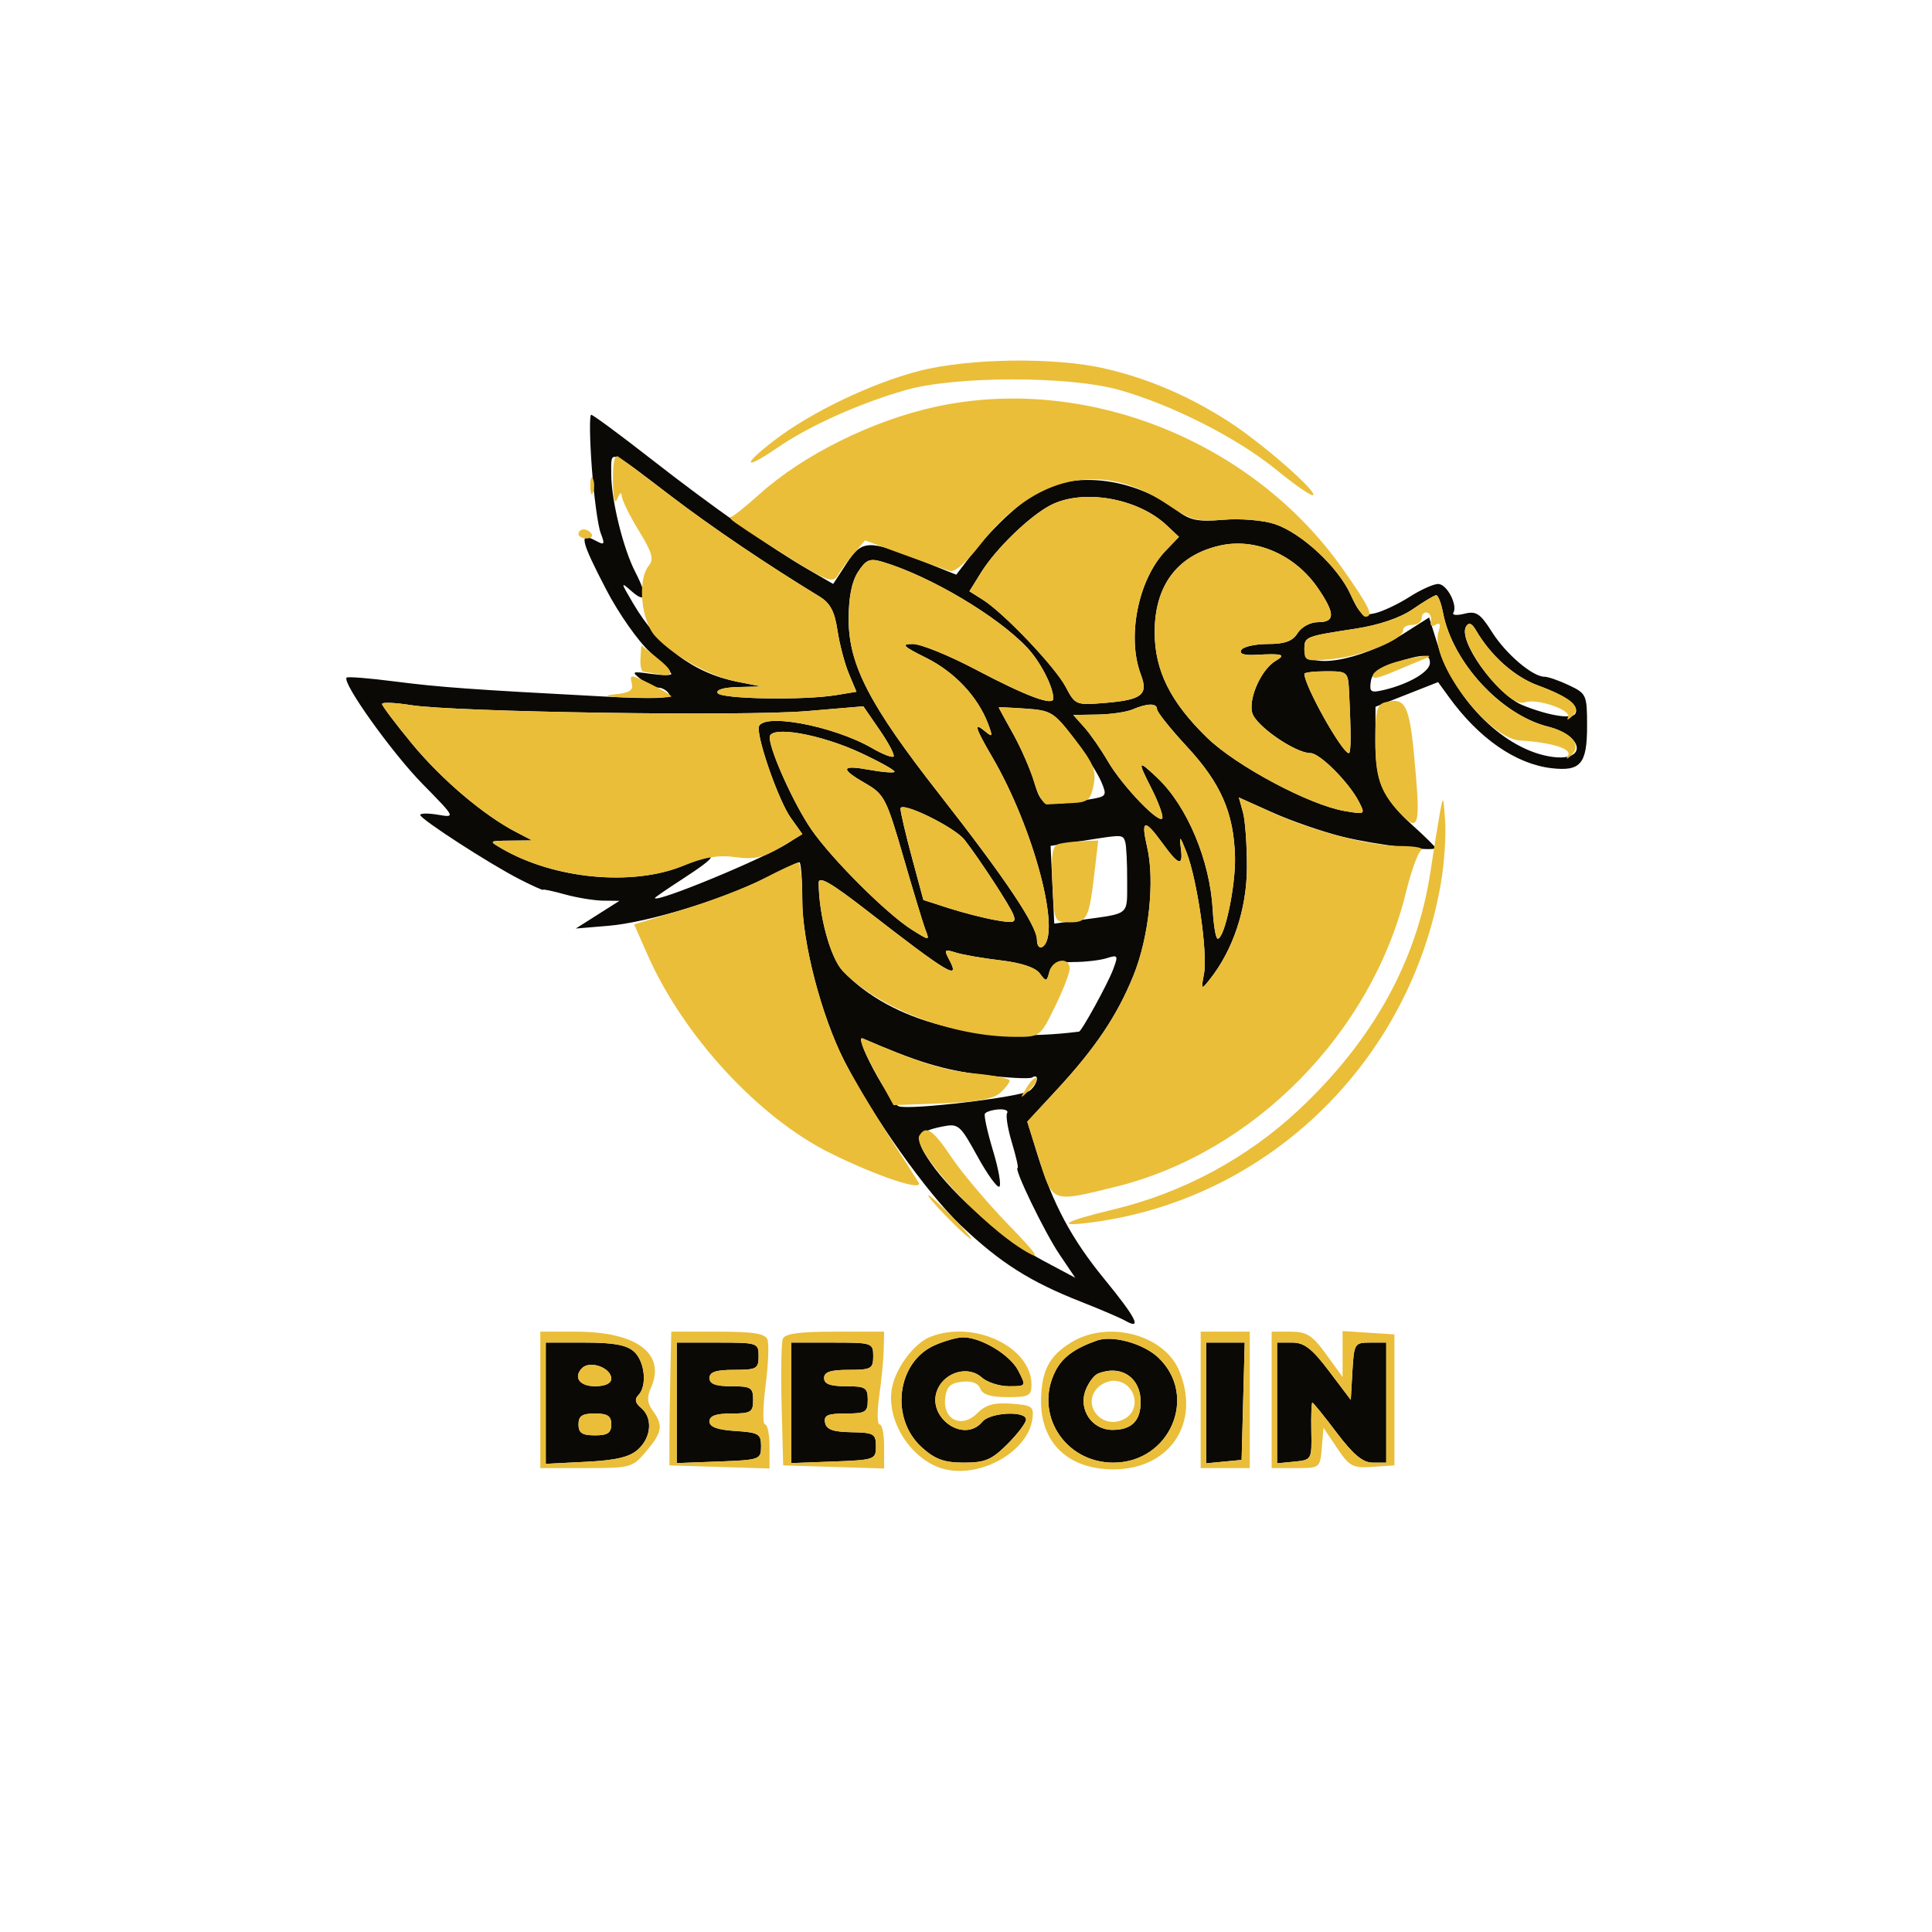 <svg xmlns="http://www.w3.org/2000/svg" width="354" height="354" viewBox="0 0 354 354" version="1.1"><path d="M 108.432 85.616 C 108.820 90.905, 109.550 96.317, 110.055 97.644 C 110.890 99.840, 110.794 99.960, 108.986 98.992 C 106.033 97.412, 106.422 99.084, 111.096 108.068 C 113.349 112.398, 116.949 117.528, 119.096 119.468 C 121.243 121.408, 123 123.219, 123 123.492 C 123 123.765, 121.313 123.754, 119.250 123.466 C 115.742 122.977, 115.625 123.041, 117.441 124.471 C 118.509 125.312, 119.945 126, 120.632 126 C 121.320 126, 122.200 126.515, 122.589 127.144 C 123.114 127.993, 119.971 128.113, 110.398 127.609 C 86.380 126.344, 80.518 125.920, 72.194 124.848 C 67.626 124.259, 63.717 123.949, 63.508 124.159 C 62.616 125.051, 71.808 137.926, 77.412 143.632 C 83.480 149.813, 83.489 149.831, 80.250 149.286 C 78.463 148.985, 77 149, 77 149.321 C 77 150.074, 89.740 158.317, 95.249 161.127 C 97.587 162.320, 99.500 163.177, 99.500 163.032 C 99.500 162.887, 101.300 163.268, 103.500 163.878 C 105.700 164.489, 108.850 165.005, 110.500 165.026 L 113.500 165.062 109.500 167.598 L 105.500 170.134 111.500 169.633 C 118.654 169.036, 132.275 164.886, 140.221 160.883 C 143.368 159.297, 146.181 158, 146.471 158 C 146.762 158, 147 161.100, 147 164.888 C 147 172.686, 150.484 186.075, 154.656 194.307 C 159.838 204.536, 169.806 218.606, 176.097 224.574 C 183.285 231.393, 188.756 234.863, 198.111 238.535 C 201.625 239.914, 205.287 241.487, 206.250 242.030 C 209.330 243.768, 208.146 241.432, 202.377 234.394 C 196.352 227.044, 192.889 220.574, 190.024 211.313 L 188.231 205.518 193.581 199.739 C 200.699 192.051, 204.687 186.116, 207.673 178.766 C 210.516 171.770, 211.629 161.407, 210.200 155.250 C 209.008 150.120, 209.689 149.937, 213 154.500 C 216.036 158.684, 216.840 158.864, 216.348 155.250 C 216.040 152.995, 216.231 153.160, 217.405 156.167 C 219.373 161.204, 221.310 174.651, 220.610 178.411 C 220.058 181.380, 220.097 181.422, 221.632 179.500 C 225.925 174.121, 228.443 166.574, 228.472 159 C 228.487 154.875, 228.161 150.290, 227.746 148.811 L 226.993 146.122 233.246 148.918 C 236.686 150.455, 242.425 152.436, 246 153.318 C 252.122 154.829, 263 156.130, 263 155.351 C 263 155.155, 261.171 153.342, 258.935 151.323 C 253.377 146.301, 251.997 143.205, 252.017 135.800 L 252.034 129.500 257.767 127.241 L 263.500 124.981 265.500 127.740 C 270.990 135.312, 277.751 139.996, 284.281 140.755 C 289.622 141.375, 290.800 139.978, 290.800 133.027 C 290.800 127.342, 290.683 127.078, 287.499 125.566 C 285.683 124.705, 283.660 124, 283.003 124 C 280.814 124, 275.920 119.833, 273.375 115.802 C 271.233 112.409, 270.487 111.912, 268.346 112.449 C 266.964 112.796, 266.042 112.725, 266.299 112.290 C 267.139 110.867, 265.101 107, 263.511 107 C 262.656 107, 260.279 108.074, 258.229 109.388 C 256.178 110.701, 253.327 112.043, 251.894 112.371 C 249.600 112.895, 249.072 112.487, 247.483 108.961 C 245.198 103.896, 238.465 97.639, 233.554 96.018 C 231.432 95.317, 227.305 94.977, 224.138 95.241 C 219.346 95.641, 218.042 95.363, 215.446 93.387 C 208.511 88.107, 198.653 86.447, 191.639 89.378 C 188.107 90.853, 182.012 96.370, 177.803 101.899 L 175.215 105.299 168.858 102.754 C 159.077 98.840, 157.952 98.880, 155.108 103.248 L 152.668 106.995 148.084 104.345 C 141.075 100.292, 130.574 92.906, 119.209 84.034 C 113.549 79.615, 108.650 76, 108.322 76 C 107.994 76, 108.044 80.327, 108.432 85.616 M 112 86.892 C 112 91.636, 114.188 100.530, 116.416 104.837 C 118.669 109.195, 118.420 110.676, 115.814 108.405 C 113.670 106.536, 113.673 106.576, 115.976 110.500 C 120.695 118.541, 127.068 123.337, 135.147 124.925 L 139.500 125.781 135.191 125.890 C 132.596 125.956, 131.128 126.398, 131.500 127 C 132.176 128.093, 147.269 128.347, 153.211 127.364 L 156.923 126.751 155.528 123.414 C 154.761 121.578, 153.824 118.009, 153.445 115.481 C 152.924 112.011, 152.113 110.494, 150.128 109.285 C 140.468 103.397, 130.400 96.587, 122.973 90.918 C 111.247 81.965, 112 82.241, 112 86.892 M 192.500 92.565 C 188.642 94.562, 182.466 100.547, 179.750 104.920 L 177.627 108.340 180.063 109.875 C 183.960 112.330, 193.339 122.194, 195.273 125.872 C 197.016 129.186, 197.142 129.236, 202.559 128.787 C 209.257 128.231, 210.439 127.285, 209.037 123.598 C 206.432 116.744, 208.542 106.177, 213.564 100.934 L 216.021 98.368 213.747 96.232 C 208.439 91.246, 198.398 89.513, 192.500 92.565 M 223.500 99.968 C 215.681 101.752, 211.512 107.353, 211.571 115.996 C 211.619 122.927, 214.479 128.649, 221.141 135.137 C 226.458 140.317, 239.886 147.485, 246.355 148.599 C 250.160 149.253, 250.195 149.231, 248.985 146.881 C 247.180 143.373, 241.830 138, 240.142 138 C 237.317 138, 230.024 132.943, 229.429 130.571 C 228.750 127.867, 231.151 122.594, 233.750 121.080 C 235.720 119.933, 234.998 119.714, 230.138 119.985 C 227.936 120.108, 227.007 119.798, 227.447 119.086 C 227.816 118.489, 230.008 118, 232.318 118 C 235.436 118, 236.841 117.484, 237.768 116 C 238.474 114.869, 240.100 114, 241.508 114 C 244.649 114, 244.656 112.429, 241.533 107.834 C 237.324 101.640, 230.061 98.472, 223.500 99.968 M 157.231 104.770 C 156.070 106.542, 155.500 109.410, 155.500 113.477 C 155.500 121.809, 159.312 129.164, 172.100 145.500 C 184.203 160.962, 190 169.613, 190 172.214 C 190 173.261, 190.450 173.840, 191 173.500 C 194.592 171.280, 189.431 151.755, 181.802 138.706 C 178.623 133.267, 178.334 132.202, 180.532 134.026 C 181.877 135.143, 181.938 134.967, 181.031 132.581 C 179.156 127.651, 174.912 123.135, 169.722 120.549 C 165.428 118.409, 165.033 118, 167.261 118 C 168.720 118, 173.871 120.088, 178.707 122.640 C 188.021 127.554, 193 129.420, 193 127.995 C 193 125.839, 190.638 121.250, 188.186 118.645 C 182.765 112.883, 170.388 105.543, 161.731 102.956 C 159.371 102.251, 158.706 102.519, 157.231 104.770 M 258.843 111.634 C 256.533 113.221, 252.663 114.535, 248.343 115.198 C 239.086 116.619, 239 116.654, 239 118.969 C 239 122.834, 249.085 121.235, 257.213 116.080 L 261.856 113.135 263.488 118.318 C 266.729 128.610, 275.907 137.533, 284.432 138.682 C 290.860 139.549, 290.173 134.785, 283.632 133.137 C 275.002 130.965, 266.129 121.329, 264.397 112.250 C 264.056 110.463, 263.490 109.027, 263.139 109.060 C 262.787 109.093, 260.854 110.251, 258.843 111.634 M 268.637 114.779 C 267.055 117.338, 274.171 127.254, 279 129.219 C 283.639 131.106, 287.992 131.822, 288.624 130.800 C 289.514 129.359, 287.155 127.560, 281.797 125.595 C 277.489 124.015, 273.148 120.147, 270.428 115.462 C 269.685 114.184, 269.134 113.974, 268.637 114.779 M 255.500 121.440 C 252.626 122.324, 251.409 123.291, 251.176 124.873 C 250.888 126.825, 251.172 126.998, 253.676 126.397 C 258.208 125.309, 262 123.067, 262 121.474 C 262 119.762, 260.973 119.757, 255.500 121.440 M 239 123.471 C 239 125.646, 245.926 138, 247.146 138 C 247.559 138, 247.572 134.434, 247.188 126.750 C 247.004 123.073, 246.922 123, 243 123 C 240.800 123, 239 123.212, 239 123.471 M 70 128.985 C 70 129.329, 72.469 132.605, 75.487 136.264 C 80.874 142.794, 88.565 149.331, 94.500 152.424 L 97.500 153.988 93.500 154.029 C 89.519 154.071, 89.512 154.078, 92 155.518 C 101.662 161.112, 115.908 162.430, 125.237 158.593 C 131.970 155.824, 131.886 156.635, 124.975 161.113 C 122.239 162.886, 120 164.426, 120 164.534 C 120 165.575, 140.228 157.207, 144.540 154.382 L 146.981 152.782 144.857 149.799 C 142.800 146.910, 139 136.278, 139 133.411 C 139 130.437, 152.470 132.833, 159.876 137.125 C 161.733 138.201, 163.464 138.870, 163.722 138.611 C 163.981 138.352, 162.843 136.178, 161.193 133.780 L 158.192 129.419 147.846 130.294 C 136.196 131.278, 83.309 130.477, 75.250 129.194 C 72.362 128.735, 70 128.640, 70 128.985 M 182.999 129.624 C 183 129.692, 184.183 131.864, 185.628 134.450 C 187.073 137.036, 188.820 141.030, 189.509 143.326 C 190.858 147.822, 191.066 147.886, 199.711 146.455 C 202.774 145.949, 202.869 145.798, 201.774 143.212 C 201.143 141.720, 198.888 138.179, 196.763 135.343 C 193.136 130.500, 192.599 130.165, 187.950 129.843 C 185.227 129.654, 182.999 129.556, 182.999 129.624 M 207.500 130 C 206.400 130.473, 203.509 130.891, 201.076 130.930 L 196.651 131 198.664 133.250 C 199.771 134.488, 201.724 137.300, 203.004 139.500 C 205.753 144.225, 213 151.656, 213 149.749 C 213 149.019, 212.100 146.658, 211 144.500 C 208.347 139.297, 208.454 139.107, 212.093 142.563 C 217.549 147.743, 221.719 157.711, 222.213 166.750 C 222.371 169.637, 222.779 172, 223.120 172 C 224.381 172, 226.425 162.326, 226.289 157 C 226.085 148.980, 223.716 143.540, 217.505 136.832 C 214.477 133.562, 212 130.462, 212 129.943 C 212 128.808, 210.221 128.831, 207.500 130 M 141.024 135.111 C 141.066 137.613, 145.528 147.454, 148.692 152.024 C 152.441 157.441, 162.430 167.403, 167.033 170.318 C 170.270 172.367, 170.356 172.372, 169.610 170.469 C 169.186 169.386, 167.353 163.357, 165.537 157.070 C 162.441 146.350, 162.012 145.512, 158.628 143.570 C 153.874 140.843, 154.058 140.096, 159.250 141.047 C 161.588 141.476, 163.680 141.648, 163.899 141.431 C 164.119 141.213, 161.367 139.663, 157.784 137.986 C 150.266 134.468, 140.986 132.876, 141.024 135.111 M 165 148.165 C 165 148.824, 165.943 152.860, 167.097 157.134 L 169.193 164.903 173.847 166.403 C 176.406 167.227, 180.260 168.213, 182.411 168.593 C 185.847 169.199, 186.242 169.074, 185.662 167.563 C 185.037 165.932, 179.442 157.360, 176.738 153.889 C 174.903 151.534, 165 146.704, 165 148.165 M 201 153.656 C 199.625 153.867, 197.150 154.254, 195.500 154.516 L 192.500 154.992 192.837 162.113 L 193.173 169.235 197.837 168.591 C 207.217 167.296, 206.497 167.892, 206.529 161.394 C 206.545 158.152, 206.384 154.938, 206.172 154.250 C 205.783 152.989, 205.532 152.961, 201 153.656 M 150.006 161.739 C 150.026 167.742, 152.166 175.564, 154.439 177.936 C 163.419 187.309, 179.246 191.366, 197.708 189.026 C 198.188 188.966, 202.961 180.275, 203.939 177.682 C 204.935 175.041, 204.863 174.909, 202.784 175.569 C 201.564 175.956, 198.805 176.273, 196.653 176.273 C 193.661 176.273, 192.626 176.716, 192.248 178.160 C 191.790 179.910, 191.665 179.924, 190.519 178.356 C 189.730 177.278, 187.134 176.413, 183.350 175.967 C 180.087 175.582, 176.385 174.940, 175.123 174.539 C 173.037 173.877, 172.930 174.001, 173.949 175.905 C 176.024 179.782, 173.717 178.396, 158.750 166.773 C 152.312 161.773, 150.002 160.443, 150.006 161.739 M 160.051 195.944 C 161.889 199.392, 163.962 202.432, 164.658 202.699 C 166.652 203.464, 187.313 200.985, 188.728 199.811 C 190.156 198.626, 190.490 196.579, 189.117 197.428 C 188.632 197.728, 184.469 197.501, 179.867 196.925 C 172.809 196.040, 167.939 194.553, 158.105 190.281 C 157.297 189.930, 158.117 192.316, 160.051 195.944 M 180.466 204.055 C 180.256 204.395, 180.924 207.445, 181.950 210.834 C 182.976 214.223, 183.495 217.194, 183.104 217.436 C 182.713 217.677, 180.899 215.158, 179.074 211.837 C 175.910 206.082, 175.609 205.828, 172.658 206.418 C 167.742 207.402, 167.389 208.511, 170.547 213.067 C 174.664 219.009, 184.114 227.249, 191.049 230.945 L 197.018 234.127 194.107 229.813 C 191.387 225.784, 185.687 214, 186.457 214 C 186.648 214, 186.179 211.923, 185.415 209.384 C 184.651 206.845, 184.255 204.397, 184.534 203.944 C 184.814 203.491, 184.099 203.192, 182.946 203.279 C 181.792 203.366, 180.676 203.715, 180.466 204.055 M 171.315 246.464 C 164.306 249.512, 162.997 259.927, 168.954 265.250 C 171.363 267.403, 173.028 268, 176.616 268 C 180.496 268, 181.722 267.478, 184.600 264.600 C 186.470 262.730, 188 260.705, 188 260.100 C 188 258.448, 181.430 258.777, 180 260.500 C 176.546 264.662, 169.537 259.507, 171.824 254.487 C 173.266 251.322, 177.480 250.219, 179.869 252.381 C 180.853 253.272, 183.096 254, 184.854 254 C 188.051 254, 188.051 254, 186.570 251.135 C 185.050 248.195, 179.641 244.969, 176.349 245.039 C 175.332 245.061, 173.067 245.702, 171.315 246.464 M 201 245.620 C 196.926 247.049, 194.703 248.674, 193.415 251.165 C 189.373 258.981, 195.044 268, 204 268 C 214.387 268, 219.625 255.761, 212.238 248.753 C 209.524 246.179, 203.887 244.608, 201 245.620 M 100 257.109 L 100 268.219 107.412 267.844 C 112.899 267.567, 115.365 266.979, 116.912 265.580 C 119.373 263.352, 119.630 259.768, 117.458 257.965 C 116.388 257.077, 116.234 256.366, 116.958 255.642 C 118.614 253.986, 118.169 249.463, 116.171 247.655 C 114.827 246.439, 112.441 246, 107.171 246 L 100 246 100 257.109 M 124 257.042 L 124 268.084 131.725 267.792 C 139.220 267.509, 139.450 267.426, 139.452 265 C 139.453 262.729, 139.021 262.472, 134.727 262.195 C 131.412 261.981, 130 261.459, 130 260.445 C 130 259.426, 131.179 259, 134 259 C 137.600 259, 138 258.750, 138 256.500 C 138 254.250, 137.600 254, 134 254 C 131.111 254, 130 253.583, 130 252.500 C 130 251.389, 131.167 251, 134.500 251 C 138.633 251, 139 250.796, 139 248.500 C 139 246.056, 138.833 246, 131.500 246 L 124 246 124 257.042 M 145 257.042 L 145 268.084 152.750 267.792 C 160.272 267.509, 160.500 267.426, 160.500 265 C 160.500 262.715, 160.113 262.493, 156 262.424 C 152.626 262.367, 151.419 261.929, 151.177 260.674 C 150.917 259.330, 151.656 259, 154.927 259 C 158.605 259, 159 258.758, 159 256.500 C 159 254.250, 158.600 254, 155 254 C 152.111 254, 151 253.583, 151 252.500 C 151 251.389, 152.167 251, 155.500 251 C 159.633 251, 160 250.796, 160 248.500 C 160 246.056, 159.833 246, 152.500 246 L 145 246 145 257.042 M 221 257.063 L 221 268.127 224.250 267.813 L 227.500 267.500 227.784 256.750 L 228.068 246 224.534 246 L 221 246 221 257.063 M 234 257.063 L 234 268.127 237.187 267.813 C 240.340 267.503, 240.373 267.444, 240.272 262.250 C 240.216 259.363, 240.303 257, 240.465 257 C 240.627 257, 242.628 259.475, 244.912 262.500 C 247.977 266.559, 249.711 268, 251.532 268 L 254 268 254 257 L 254 246 251.052 246 C 248.201 246, 248.095 246.172, 247.802 251.250 L 247.500 256.500 243.537 251.250 C 240.419 247.121, 238.978 246, 236.787 246 L 234 246 234 257.063 M 106.667 250.667 C 105.007 252.326, 106.179 254, 109 254 C 110.898 254, 112 253.488, 112 252.607 C 112 250.626, 108.119 249.214, 106.667 250.667 M 201.185 251.684 C 200.462 251.973, 199.438 253.348, 198.909 254.740 C 197.564 258.276, 200.085 262, 203.823 262 C 207.334 262, 209 260.350, 209 256.871 C 209 252.393, 205.395 250, 201.185 251.684 M 106 261 C 106 262.556, 106.667 263, 109 263 C 111.333 263, 112 262.556, 112 261 C 112 259.444, 111.333 259, 109 259 C 106.667 259, 106 259.444, 106 261" stroke="none" fill="#0b0905" fill-rule="evenodd"/><path d="M 168.263 68.007 C 159.546 70.291, 148.679 75.504, 141.970 80.621 C 135.837 85.298, 136.222 86.319, 142.492 82.005 C 148.282 78.022, 157.532 73.872, 166 71.458 C 175.030 68.885, 195.868 68.868, 205 71.427 C 214.696 74.144, 226.702 80.233, 233.817 86.042 C 237.291 88.878, 240.346 90.987, 240.606 90.727 C 241.337 89.997, 231.121 81.094, 225.127 77.238 C 217.864 72.565, 210.411 69.371, 202.482 67.532 C 193.305 65.404, 177.351 65.625, 168.263 68.007 M 171.330 74.554 C 159.777 77.088, 147.148 83.364, 139.171 90.536 C 136.477 92.958, 134.092 94.841, 133.870 94.720 C 133.648 94.599, 133.699 94.805, 133.983 95.177 C 134.268 95.549, 138.550 98.391, 143.500 101.493 C 151.525 106.521, 152.608 106.946, 153.500 105.422 C 154.050 104.481, 155.400 102.657, 156.500 101.367 L 158.500 99.022 165.500 101.588 C 169.350 102.999, 173.175 104.363, 174 104.618 C 174.941 104.909, 177.046 103.094, 179.646 99.749 C 189.564 86.992, 201.872 84.338, 213.822 92.380 C 218.251 95.361, 219.279 95.641, 224.256 95.229 C 227.306 94.976, 231.466 95.329, 233.554 96.018 C 238.471 97.641, 245.199 103.898, 247.490 108.978 C 248.488 111.190, 249.685 113, 250.152 113 C 251.779 113, 250.967 111.266, 246.081 104.309 C 229.521 80.729, 198.846 68.519, 171.330 74.554 M 112.309 88.138 C 112.358 91.425, 112.649 92.581, 113.123 91.376 C 113.555 90.274, 113.888 90.073, 113.930 90.889 C 113.968 91.654, 115.371 94.507, 117.047 97.231 C 119.477 101.180, 119.853 102.472, 118.904 103.616 C 116.744 106.219, 117.442 113.776, 120.107 116.629 C 123.551 120.316, 130.113 123.935, 135.147 124.925 L 139.500 125.781 135.191 125.890 C 132.596 125.956, 131.128 126.398, 131.500 127 C 132.176 128.093, 147.269 128.347, 153.211 127.364 L 156.923 126.751 155.528 123.414 C 154.761 121.578, 153.824 118.009, 153.445 115.481 C 152.924 112.011, 152.113 110.494, 150.128 109.285 C 140.468 103.397, 130.400 96.587, 122.973 90.918 C 118.232 87.297, 113.875 84.041, 113.292 83.680 C 112.594 83.249, 112.258 84.774, 112.309 88.138 M 108.158 89 C 108.158 90.375, 108.385 90.938, 108.662 90.250 C 108.940 89.563, 108.940 88.438, 108.662 87.750 C 108.385 87.063, 108.158 87.625, 108.158 89 M 192.500 92.565 C 188.642 94.562, 182.466 100.547, 179.750 104.920 L 177.627 108.340 180.063 109.875 C 183.960 112.330, 193.339 122.194, 195.273 125.872 C 197.016 129.186, 197.142 129.236, 202.559 128.787 C 209.257 128.231, 210.439 127.285, 209.037 123.598 C 206.432 116.744, 208.542 106.177, 213.564 100.934 L 216.021 98.368 213.747 96.232 C 208.439 91.246, 198.398 89.513, 192.500 92.565 M 106 97.833 C 106 98.292, 106.655 98.667, 107.456 98.667 C 108.257 98.667, 108.680 98.292, 108.397 97.833 C 108.114 97.375, 107.459 97, 106.941 97 C 106.423 97, 106 97.375, 106 97.833 M 223.500 99.968 C 215.681 101.752, 211.512 107.353, 211.571 115.996 C 211.619 122.927, 214.479 128.649, 221.141 135.137 C 226.458 140.317, 239.886 147.485, 246.355 148.599 C 250.160 149.253, 250.195 149.231, 248.985 146.881 C 247.180 143.373, 241.830 138, 240.142 138 C 237.317 138, 230.024 132.943, 229.429 130.571 C 228.750 127.867, 231.151 122.594, 233.750 121.080 C 235.720 119.933, 234.998 119.714, 230.138 119.985 C 227.936 120.108, 227.007 119.798, 227.447 119.086 C 227.816 118.489, 230.008 118, 232.318 118 C 235.436 118, 236.841 117.484, 237.768 116 C 238.474 114.869, 240.100 114, 241.508 114 C 244.649 114, 244.656 112.429, 241.533 107.834 C 237.324 101.640, 230.061 98.472, 223.500 99.968 M 157.231 104.770 C 156.070 106.542, 155.500 109.410, 155.500 113.477 C 155.500 121.809, 159.312 129.164, 172.100 145.500 C 184.203 160.962, 190 169.613, 190 172.214 C 190 173.261, 190.450 173.840, 191 173.500 C 194.592 171.280, 189.431 151.755, 181.802 138.706 C 178.623 133.267, 178.334 132.202, 180.532 134.026 C 181.877 135.143, 181.938 134.967, 181.031 132.581 C 179.156 127.651, 174.912 123.135, 169.722 120.549 C 165.428 118.409, 165.033 118, 167.261 118 C 168.720 118, 173.871 120.088, 178.707 122.640 C 188.021 127.554, 193 129.420, 193 127.995 C 193 125.839, 190.638 121.250, 188.186 118.645 C 182.765 112.883, 170.388 105.543, 161.731 102.956 C 159.371 102.251, 158.706 102.519, 157.231 104.770 M 258.843 111.634 C 256.533 113.221, 252.663 114.535, 248.343 115.198 C 239.045 116.626, 239 116.644, 239 119.109 C 239 121.137, 239.355 121.243, 244.382 120.724 C 249.896 120.155, 257.250 117.095, 257.104 115.431 C 257.059 114.919, 257.805 114.499, 258.761 114.499 C 259.718 114.498, 260.500 113.935, 260.500 113.249 C 260.500 112.562, 260.947 112.112, 261.493 112.250 C 262.039 112.388, 262.347 113.108, 262.176 113.850 C 261.989 114.666, 262.331 114.913, 263.040 114.475 C 263.858 113.970, 264.017 114.371, 263.565 115.796 C 261.898 121.048, 272.626 135.330, 278.500 135.677 C 284.130 136.010, 288.001 137.185, 287.343 138.362 C 286.883 139.184, 287.034 139.200, 287.886 138.417 C 289.908 136.561, 288.044 134.248, 283.632 133.137 C 275.002 130.965, 266.129 121.329, 264.397 112.250 C 264.056 110.463, 263.490 109.027, 263.139 109.060 C 262.787 109.093, 260.854 110.251, 258.843 111.634 M 268.640 114.774 C 266.883 117.616, 276.305 129.864, 279.350 128.696 C 281.496 127.873, 288.043 130.100, 287.316 131.406 C 286.981 132.008, 287.316 131.934, 288.060 131.243 C 289.885 129.549, 288.039 127.885, 281.797 125.595 C 277.489 124.015, 273.148 120.147, 270.428 115.462 C 269.689 114.190, 269.133 113.976, 268.640 114.774 M 117.356 120.631 C 117.276 121.934, 117.501 123.033, 117.856 123.074 C 118.210 123.115, 119.513 123.337, 120.750 123.568 C 123.711 124.120, 123.515 122.992, 120.195 120.381 L 117.500 118.263 117.356 120.631 M 255.793 121.292 C 253.755 121.864, 251.866 122.906, 251.597 123.607 C 251.252 124.507, 252.344 124.357, 255.304 123.096 C 257.612 122.114, 260.175 121.051, 261 120.734 C 263.625 119.726, 259.989 120.116, 255.793 121.292 M 115.745 125.131 C 116.106 126.514, 115.415 126.949, 112.349 127.266 C 110.098 127.499, 111.509 127.734, 115.750 127.832 C 119.737 127.924, 123 127.822, 123 127.605 C 123 127.387, 121.265 126.351, 119.145 125.302 C 115.581 123.538, 115.325 123.525, 115.745 125.131 M 239 123.471 C 239 125.646, 245.926 138, 247.146 138 C 247.559 138, 247.572 134.434, 247.188 126.750 C 247.004 123.073, 246.922 123, 243 123 C 240.800 123, 239 123.212, 239 123.471 M 70 128.985 C 70 129.329, 72.469 132.605, 75.487 136.264 C 80.874 142.794, 88.565 149.331, 94.500 152.424 L 97.500 153.988 93.500 154.029 C 89.519 154.071, 89.512 154.078, 92 155.518 C 101.525 161.032, 115.894 162.422, 125 158.710 C 129.057 157.057, 131.619 156.622, 134.766 157.054 C 138.167 157.520, 139.843 157.155, 143.035 155.251 L 147.039 152.863 144.886 149.840 C 142.806 146.919, 139 136.296, 139 133.411 C 139 130.437, 152.470 132.833, 159.876 137.125 C 161.733 138.201, 163.464 138.870, 163.722 138.611 C 163.981 138.352, 162.843 136.178, 161.193 133.780 L 158.192 129.419 147.846 130.294 C 136.196 131.278, 83.309 130.477, 75.250 129.194 C 72.362 128.735, 70 128.640, 70 128.985 M 253.750 128.696 C 252.309 129.067, 252 130.294, 252 135.639 C 252 142.389, 252.841 144.953, 256.299 148.750 C 259.727 152.514, 260.222 151.508, 259.457 142.327 C 258.350 129.035, 257.774 127.658, 253.750 128.696 M 182.999 129.624 C 183 129.692, 184.183 131.864, 185.628 134.450 C 187.073 137.036, 188.810 141.030, 189.488 143.326 C 190.166 145.622, 191.234 147.455, 191.860 147.400 C 192.487 147.345, 194.519 147.233, 196.375 147.150 C 199.315 147.019, 199.831 146.594, 200.380 143.849 C 200.911 141.193, 200.374 139.873, 196.955 135.442 C 193.152 130.512, 192.594 130.165, 187.950 129.843 C 185.227 129.654, 182.999 129.556, 182.999 129.624 M 207.500 130 C 206.400 130.473, 203.509 130.891, 201.076 130.930 L 196.651 131 198.664 133.250 C 199.771 134.488, 201.724 137.300, 203.004 139.500 C 205.753 144.225, 213 151.656, 213 149.749 C 213 149.019, 212.100 146.658, 211 144.500 C 208.347 139.297, 208.454 139.107, 212.093 142.563 C 217.549 147.743, 221.719 157.711, 222.213 166.750 C 222.371 169.637, 222.779 172, 223.120 172 C 224.381 172, 226.425 162.326, 226.289 157 C 226.085 148.980, 223.716 143.540, 217.505 136.832 C 214.477 133.562, 212 130.462, 212 129.943 C 212 128.808, 210.221 128.831, 207.500 130 M 141.024 135.111 C 141.066 137.613, 145.528 147.454, 148.692 152.024 C 152.441 157.441, 162.430 167.403, 167.033 170.318 C 170.270 172.367, 170.356 172.372, 169.610 170.469 C 169.186 169.386, 167.353 163.357, 165.537 157.070 C 162.441 146.350, 162.012 145.512, 158.628 143.570 C 153.874 140.843, 154.058 140.096, 159.250 141.047 C 161.588 141.476, 163.680 141.648, 163.899 141.431 C 164.119 141.213, 161.367 139.663, 157.784 137.986 C 150.266 134.468, 140.986 132.876, 141.024 135.111 M 227.744 148.803 C 228.160 150.286, 228.487 154.875, 228.472 159 C 228.443 166.574, 225.925 174.121, 221.632 179.500 C 220.097 181.422, 220.058 181.380, 220.610 178.411 C 221.310 174.651, 219.373 161.204, 217.405 156.167 C 216.231 153.160, 216.040 152.995, 216.348 155.250 C 216.840 158.864, 216.036 158.684, 213 154.500 C 209.689 149.937, 209.008 150.120, 210.200 155.250 C 211.629 161.407, 210.516 171.770, 207.673 178.766 C 204.686 186.117, 200.698 192.051, 193.576 199.745 L 188.221 205.529 190.423 212.515 C 192.928 220.457, 192.654 220.362, 204.500 217.431 C 229.749 211.184, 251.304 189.298, 257.616 163.500 C 258.558 159.650, 259.817 156.169, 260.414 155.765 C 261.011 155.361, 259.249 155.024, 256.497 155.015 C 250.729 154.998, 240.407 152.249, 232.478 148.619 L 226.988 146.105 227.744 148.803 M 263.820 149 C 263.470 150.925, 262.703 155.707, 262.116 159.628 C 259.669 175.967, 251.645 190.523, 238.049 203.287 C 228.559 212.197, 216.703 218.579, 204 221.615 C 194.801 223.814, 193.054 224.929, 200.364 223.937 C 232.555 219.569, 258.336 194.446, 263.999 161.927 C 264.620 158.362, 264.977 153.208, 264.793 150.473 C 264.472 145.709, 264.431 145.647, 263.820 149 M 165 148.165 C 165 148.824, 165.943 152.860, 167.097 157.134 L 169.193 164.903 173.847 166.403 C 176.406 167.227, 180.260 168.213, 182.411 168.593 C 185.847 169.199, 186.242 169.074, 185.662 167.563 C 185.037 165.932, 179.442 157.360, 176.738 153.889 C 174.903 151.534, 165 146.704, 165 148.165 M 194 154.639 C 192.807 154.962, 192.568 156.472, 192.832 162.023 C 193.162 168.950, 193.185 169, 196.015 169 C 199.227 169, 199.547 168.348, 200.556 159.750 L 201.230 154 198.365 154.116 C 196.789 154.180, 194.825 154.415, 194 154.639 M 140 160.964 C 136.975 162.542, 130.380 165.080, 125.345 166.604 L 116.191 169.375 118.646 174.937 C 125.231 189.854, 139.026 204.810, 152.207 211.323 C 160.832 215.584, 169.363 218.410, 168.299 216.652 C 167.916 216.018, 165.262 211.861, 162.401 207.414 C 159.541 202.967, 156.036 197.031, 154.612 194.222 C 150.481 186.068, 147 172.656, 147 164.888 C 147 161.100, 146.662 158.021, 146.250 158.047 C 145.838 158.073, 143.025 159.386, 140 160.964 M 150.006 161.739 C 150.026 167.742, 152.166 175.564, 154.439 177.936 C 161.014 184.799, 174.497 189.938, 186.042 189.983 C 190.560 190, 190.597 189.972, 193.292 184.478 C 194.781 181.441, 196 178.291, 196 177.478 C 196 175.248, 192.890 175.705, 192.284 178.023 C 191.796 179.887, 191.657 179.914, 190.519 178.356 C 189.730 177.278, 187.134 176.413, 183.350 175.967 C 180.087 175.582, 176.385 174.940, 175.123 174.539 C 173.037 173.877, 172.930 174.001, 173.949 175.905 C 176.024 179.782, 173.717 178.396, 158.750 166.773 C 152.312 161.773, 150.002 160.443, 150.006 161.739 M 160.173 196.071 L 163.723 202.500 172.611 202.168 C 178.916 201.933, 182.009 201.379, 183.250 200.263 C 184.213 199.398, 185 198.375, 185 197.990 C 185 197.604, 182.072 197.016, 178.493 196.682 C 173.019 196.170, 168.225 194.665, 158.062 190.264 C 157.223 189.901, 158.104 192.322, 160.173 196.071 M 188.100 199.295 C 186.835 201.402, 186.857 201.423, 188.579 199.774 C 189.570 198.824, 190.166 197.832, 189.903 197.569 C 189.640 197.306, 188.829 198.083, 188.100 199.295 M 168.464 208.059 C 166.940 210.525, 180.055 224.751, 188.162 229.425 C 190.770 230.928, 190.006 229.805, 184.668 224.290 C 180.911 220.408, 176.287 214.929, 174.392 212.115 C 170.925 206.967, 169.669 206.108, 168.464 208.059 M 173.500 223 C 175.648 225.200, 177.631 227, 177.906 227 C 178.181 227, 176.648 225.200, 174.500 223 C 172.352 220.800, 170.369 219, 170.094 219 C 169.819 219, 171.352 220.800, 173.500 223 M 99 256.500 L 99 269 107.411 269 C 115.576 269, 115.898 268.910, 118.411 265.923 C 121.363 262.416, 121.566 261.157, 119.614 258.487 C 118.597 257.096, 118.498 256.002, 119.241 254.370 C 122.108 248.078, 116.717 244, 105.532 244 L 99 244 99 256.500 M 122.821 252.250 C 122.723 256.788, 122.647 262.300, 122.651 264.500 L 122.660 268.500 131.830 268.788 L 141 269.075 141 265.038 C 141 262.817, 140.632 261, 140.181 261 C 139.731 261, 139.771 257.830, 140.271 253.956 C 140.771 250.082, 140.929 246.257, 140.622 245.456 C 140.193 244.339, 138.078 244, 131.531 244 L 123 244 122.821 252.250 M 143.433 245.314 C 143.156 246.037, 143.057 251.550, 143.214 257.564 L 143.500 268.500 152.750 268.788 L 162 269.075 162 265.038 C 162 262.817, 161.631 261, 161.179 261 C 160.728 261, 160.695 258.637, 161.106 255.750 C 161.518 252.863, 161.887 249.037, 161.927 247.250 L 162 244 152.969 244 C 146.430 244, 143.798 244.363, 143.433 245.314 M 170.388 244.980 C 167.556 246.124, 164.286 250.421, 163.490 254.043 C 162.106 260.348, 167.276 268.136, 173.633 269.320 C 180.323 270.566, 188.392 265.723, 189.163 260 C 189.471 257.715, 189.139 257.474, 185.305 257.195 C 182.118 256.964, 180.610 257.390, 179.032 258.968 C 176.205 261.795, 172.733 260.139, 173.190 256.183 C 173.432 254.093, 174.109 253.430, 176.256 253.183 C 178.053 252.976, 179.221 253.411, 179.613 254.433 C 180.032 255.527, 181.541 256, 184.607 256 C 188.512 256, 189 255.747, 189 253.723 C 189 246.758, 178.359 241.760, 170.388 244.980 M 196.314 245.950 C 192.249 248.429, 190.833 251.126, 190.751 256.541 C 190.633 264.351, 195.727 269.231, 204 269.231 C 214.359 269.231, 220.037 260.746, 216.076 251.183 C 213.326 244.544, 203.072 241.829, 196.314 245.950 M 220 256.500 L 220 269 224.500 269 L 229 269 229 256.500 L 229 244 224.500 244 L 220 244 220 256.500 M 233 256.500 L 233 269 237.440 269 C 241.835 269, 241.882 268.963, 242.190 265.307 L 242.500 261.613 245 265.334 C 247.269 268.712, 247.869 269.029, 251.500 268.777 L 255.500 268.500 255.500 256.500 L 255.500 244.500 250.750 244.195 L 246 243.890 246 248.095 L 246 252.300 242.994 248.150 C 240.457 244.649, 239.441 244, 236.494 244 L 233 244 233 256.500 M 171.315 246.464 C 164.306 249.512, 162.997 259.927, 168.954 265.250 C 171.363 267.403, 173.028 268, 176.616 268 C 180.496 268, 181.722 267.478, 184.600 264.600 C 186.470 262.730, 188 260.705, 188 260.100 C 188 258.448, 181.430 258.777, 180 260.500 C 176.546 264.662, 169.537 259.507, 171.824 254.487 C 173.266 251.322, 177.480 250.219, 179.869 252.381 C 180.853 253.272, 183.096 254, 184.854 254 C 188.051 254, 188.051 254, 186.570 251.135 C 185.050 248.195, 179.641 244.969, 176.349 245.039 C 175.332 245.061, 173.067 245.702, 171.315 246.464 M 201 245.620 C 196.926 247.049, 194.703 248.674, 193.415 251.165 C 189.373 258.981, 195.044 268, 204 268 C 214.387 268, 219.625 255.761, 212.238 248.753 C 209.524 246.179, 203.887 244.608, 201 245.620 M 100 257.109 L 100 268.219 107.412 267.844 C 112.899 267.567, 115.365 266.979, 116.912 265.580 C 119.373 263.352, 119.630 259.768, 117.458 257.965 C 116.388 257.077, 116.234 256.366, 116.958 255.642 C 118.614 253.986, 118.169 249.463, 116.171 247.655 C 114.827 246.439, 112.441 246, 107.171 246 L 100 246 100 257.109 M 124 257.042 L 124 268.084 131.725 267.792 C 139.220 267.509, 139.450 267.426, 139.452 265 C 139.453 262.729, 139.021 262.472, 134.727 262.195 C 131.412 261.981, 130 261.459, 130 260.445 C 130 259.426, 131.179 259, 134 259 C 137.600 259, 138 258.750, 138 256.500 C 138 254.250, 137.600 254, 134 254 C 131.111 254, 130 253.583, 130 252.500 C 130 251.389, 131.167 251, 134.500 251 C 138.633 251, 139 250.796, 139 248.500 C 139 246.056, 138.833 246, 131.500 246 L 124 246 124 257.042 M 145 257.042 L 145 268.084 152.750 267.792 C 160.272 267.509, 160.500 267.426, 160.500 265 C 160.500 262.715, 160.113 262.493, 156 262.424 C 152.626 262.367, 151.419 261.929, 151.177 260.674 C 150.917 259.330, 151.656 259, 154.927 259 C 158.605 259, 159 258.758, 159 256.500 C 159 254.250, 158.600 254, 155 254 C 152.111 254, 151 253.583, 151 252.500 C 151 251.389, 152.167 251, 155.500 251 C 159.633 251, 160 250.796, 160 248.500 C 160 246.056, 159.833 246, 152.500 246 L 145 246 145 257.042 M 221 257.063 L 221 268.127 224.250 267.813 L 227.500 267.500 227.784 256.750 L 228.068 246 224.534 246 L 221 246 221 257.063 M 234 257.063 L 234 268.127 237.187 267.813 C 240.340 267.503, 240.373 267.444, 240.272 262.250 C 240.216 259.363, 240.303 257, 240.465 257 C 240.627 257, 242.628 259.475, 244.912 262.500 C 247.977 266.559, 249.711 268, 251.532 268 L 254 268 254 257 L 254 246 251.052 246 C 248.201 246, 248.095 246.172, 247.802 251.250 L 247.500 256.500 243.537 251.250 C 240.419 247.121, 238.978 246, 236.787 246 L 234 246 234 257.063 M 106.667 250.667 C 105.007 252.326, 106.179 254, 109 254 C 110.898 254, 112 253.488, 112 252.607 C 112 250.626, 108.119 249.214, 106.667 250.667 M 201.185 251.684 C 200.462 251.973, 199.438 253.348, 198.909 254.740 C 197.564 258.276, 200.085 262, 203.823 262 C 207.334 262, 209 260.350, 209 256.871 C 209 252.393, 205.395 250, 201.185 251.684 M 201.200 254.200 C 198.013 257.387, 201.963 262.161, 206 260 C 209.406 258.177, 207.927 253, 204 253 C 203.120 253, 201.860 253.540, 201.200 254.200 M 106 261 C 106 262.556, 106.667 263, 109 263 C 111.333 263, 112 262.556, 112 261 C 112 259.444, 111.333 259, 109 259 C 106.667 259, 106 259.444, 106 261" stroke="none" fill="#eabe39" fill-rule="evenodd"/></svg>